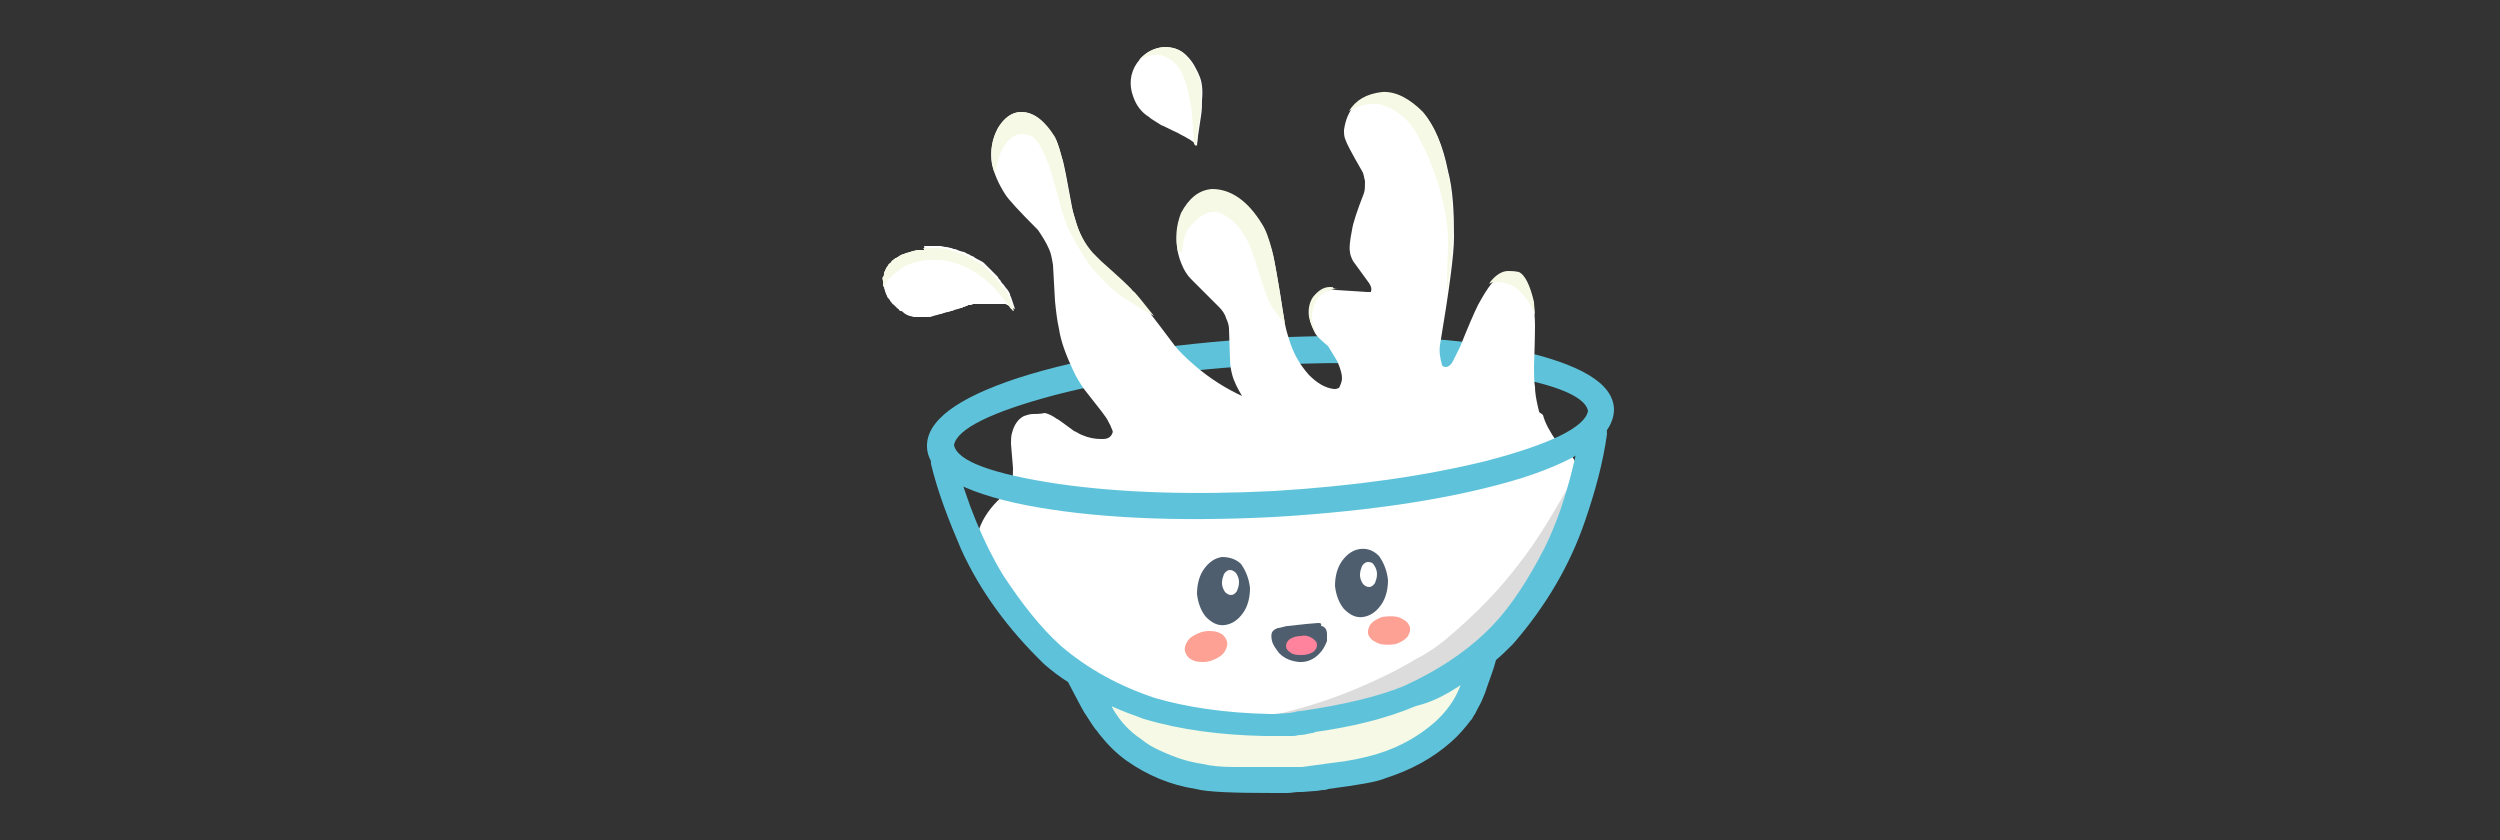 <?xml version="1.0" encoding="utf-8"?>
<!-- Generator: Adobe Illustrator 23.0.1, SVG Export Plug-In . SVG Version: 6.00 Build 0)  -->
<svg version="1.1" id="Calque_1" xmlns:v="https://vecta.io/nano"
	 xmlns="http://www.w3.org/2000/svg" xmlns:xlink="http://www.w3.org/1999/xlink" x="0px" y="0px" viewBox="0 0 250 84"
	 style="enable-background:new 0 0 250 84;" xml:space="preserve">
<rect x="0" y="0" width="250" height="84" fill="#333333" stroke="none"/>
<style type="text/css">
	.st0{fill:#F6F9E5;}
	.st1{fill:#FFFFFF;}
	.st2{fill:#DCDCDC;}
	.st3{fill:#5EC3DA;}
	.st4{fill:#A34054;}
	.st5{fill:#4E5E6E;}
	.st6{fill:#FF839C;}
	.st7{fill:#FCA194;}
</style>
<g>
	<g>
		<path class="st0" d="M146.8,66.5c-3.1,1.8-5.3,3-6.8,3.4c-2.2,0.7-4.7,1.4-7.5,2.1c-1.4,0.3-2.7,0.6-3.8,0.7
			c-2.8,0.2-5.6,0.1-8.5-0.4c-0.8-0.1-2-0.4-3.5-0.8c-0.9-0.2-2.9-0.8-5.9-1.8c-0.1,0-0.1,0-0.2,0.1c0.1,2.9,2.2,5.3,6.3,7.2
			c1.7,0.7,3.9,1.2,6.7,1.5c2,0.2,4.6,0.2,7.7-0.1c2.7-0.2,5.1-0.6,6.9-1.1c1.9-0.6,3.6-1.3,4.9-2.3c0.9-0.8,1.7-1.6,2.2-2.3
			L146.8,66.5"/>
	</g>
	<g>
		<path class="st1" d="M103.3,41.4c-0.3,0-0.6,0.1-0.9,0.2c-0.6,0.3-1,0.9-1.2,1.7c-0.1,0.3-0.1,0.7-0.1,1.1l0.2,2.4
			c0,0.5,0,0.9-0.1,1.3c-0.1,0.3-0.1,0.6-0.2,0.9l0,0c-2.5,1.9-3.6,4.1-3.4,6.4c0.6,3.4,3.3,7,8.1,10.8c2.6,2,5.1,3.4,7.5,4.4
			c2.2,0.9,5.2,1.4,8.9,1.8c3.5,0.3,6.3,0.4,8.5,0.3c0.7,0,1.3-0.1,1.9-0.2c4.9-0.8,8.3-1.7,10.1-2.6l0.9-0.4l3.2-4.1
			c2.1-1.3,3.8-2.8,5.2-4.5c1.5-1.7,2.8-3.6,3.9-5.7c2.9-5.1,3-8.6,0.3-10.7l0,0l-0.4-0.3l0,0c-0.7-1-1.2-1.9-1.4-2.7l0,0
			c-0.4-0.4-1.2-0.6-2.5-0.8c-1.2-0.1-2.6,0-4.1,0c-0.6,0-1.1,0.1-1.7,0.1c-1.9,0.2-3,0.3-3.4,0.3c-1.8,0.2-4.6,0.6-8.2,1.1
			l-1.1,0.1c-2.4,0.2-3.8,0.4-4.1,0.4c-1.5,0.2-3.1,0.4-4.6,0.6l-3.1,0.4l0,0c-0.6-1.6-1.5-2.6-2.4-3l0,0c-0.2-0.1-0.3-0.1-0.5-0.1
			c-1.2,0.1-2,0.2-2.3,0.2c0,0-0.1,0-0.1,0c0,0-0.1,0-0.3,0c-0.6,0-2,0.1-4.3,0.2c-0.1,0-0.1,0-0.2,0c-0.2,0-0.4,0-0.5,0.1
			c-0.1,0-0.1,0.1-0.1,0.1c0.3,0.5,0.5,0.9,0.5,1.1c0,0.2,0,0.5,0,0.8c-0.1,0.5-0.4,0.8-1,0.8c0,0-0.1,0-0.2,0
			c-0.6,0-1.2-0.1-1.9-0.4c-0.3-0.1-0.5-0.3-0.8-0.4c-1.1-0.8-1.6-1.2-1.7-1.2c-0.4-0.3-0.8-0.5-1.2-0.6
			C104,41.4,103.6,41.4,103.3,41.4z"/>
	</g>
	<g>
		<path class="st2" d="M158.2,46.2c-2.5,4.6-4.6,8.1-6.4,10.3c-1.8,2.4-4.2,4.9-7.3,7.5c-1,0.8-1.9,1.4-2.9,1.9
			c-2,1.2-3.9,2.1-5.8,2.9c-2.8,1.2-5.7,2.1-8.9,2.8c6.4-0.8,10.6-1.6,12.7-2.5c3.3-0.9,6.4-2.5,9.3-4.8c2.3-1.9,4.2-4.2,5.7-7
			l0.5-1L158.2,46.2"/>
	</g>
	<g>
		<path class="st3" d="M126.8,36.5c8-0.4,15.2-0.2,21.5,0.7c6.7,1,10.2,2.3,10.5,3.9c-0.3,1.6-3.7,3.3-10.2,5
			c-6.1,1.5-13.1,2.5-21.2,3c-8,0.4-15.2,0.2-21.5-0.7c-6.7-1-10.2-2.3-10.5-3.9c0.3-1.6,3.7-3.3,10.1-5
			C111.7,37.9,118.7,36.9,126.8,36.5 M126.6,33.8c-10,0.6-18.3,1.9-24.8,4c-6.1,2-9.2,4.3-9.1,6.9c0.1,2.6,3.4,4.5,9.8,5.8
			c6.7,1.3,15,1.7,24.9,1.2c10-0.6,18.3-1.9,24.8-3.9c6.2-2,9.2-4.3,9.2-6.9c-0.1-2.6-3.4-4.5-9.7-5.9
			C145.1,33.7,136.8,33.3,126.6,33.8"/>
	</g>
	<g>
		<path class="st1" d="M116.4,4.7c-1.1,0.1-2,0.6-2.7,1.6c-0.7,1-0.8,2.2-0.4,3.3c0.3,0.9,0.8,1.6,1.6,2.1c0.2,0.2,0.6,0.4,1.2,0.8
			c0.3,0.1,0.8,0.4,1.7,0.8c0.3,0.2,0.6,0.3,0.9,0.5c0.4,0.2,0.8,0.5,1,0.8c0-0.3,0.1-0.7,0.1-1l0.3-2c0.1-0.6,0.1-1.1,0.1-1.6
			c0.1-1,0-1.9-0.3-2.5c-0.1-0.3-0.3-0.6-0.5-1c-0.3-0.5-0.6-0.8-0.8-1C118,4.9,117.2,4.7,116.4,4.7L116.4,4.7z M119.8,14.7l0,0.3
			L119.8,14.7C119.8,14.7,119.8,14.7,119.8,14.7L119.8,14.7z M92.4,25c-0.1,0-0.1,0-0.2,0c-0.1,0-0.2,0-0.4,0
			c-0.2,0-0.3,0.1-0.5,0.1c-0.1,0-0.2,0.1-0.3,0.1c-0.1,0-0.2,0.1-0.4,0.1c-0.1,0.1-0.3,0.1-0.5,0.2c-0.2,0.1-0.3,0.2-0.3,0.2
			c-0.1,0-0.1,0.1-0.2,0.1c-0.1,0-0.1,0.1-0.3,0.2c-0.1,0.1-0.2,0.2-0.2,0.2c0,0.1-0.1,0.1-0.2,0.2c-0.1,0.1-0.1,0.2-0.2,0.3
			c-0.1,0.1-0.1,0.2-0.2,0.4c-0.1,0.1-0.1,0.3-0.1,0.3c0,0.1,0,0.2-0.1,0.3s0,0.3,0,0.4c0,0.1,0,0.2,0,0.3c0,0.1,0,0.2,0.1,0.3
			c0,0.2,0.1,0.3,0.1,0.4c0,0.1,0.1,0.2,0.1,0.3c0,0.1,0.1,0.1,0.1,0.2c0,0.1,0.1,0.2,0.2,0.3c0.1,0.1,0.1,0.2,0.2,0.3
			c0,0,0.1,0.1,0.1,0.1c0,0.1,0.1,0.1,0.2,0.2c0.1,0.1,0.2,0.2,0.3,0.3c0.1,0.1,0.2,0.1,0.2,0.2c0.1,0.1,0.1,0.1,0.2,0.1
			c0.1,0,0.2,0.1,0.3,0.2c0.1,0.1,0.2,0.1,0.3,0.2c0.1,0,0.2,0.1,0.3,0.1c0.1,0,0.3,0.1,0.4,0.1c0.1,0,0.2,0,0.3,0
			c0.1,0,0.2,0,0.4,0c0.1,0,0.1,0,0.2,0c0.1,0,0.2,0,0.3,0c0.1,0,0.3,0,0.3,0c0.1,0,0.2,0,0.4-0.1c0.1,0,0.3-0.1,0.4-0.1
			c0.1,0,0.2-0.1,0.4-0.1c0.1,0,0.2-0.1,0.3-0.1c0.1,0,0.2-0.1,0.4-0.1c0.1,0,0.3-0.1,0.3-0.1c0.1,0,0.2,0,0.3-0.1
			c0.1,0,0.3-0.1,0.4-0.1c0.1,0,0.2-0.1,0.3-0.1c0.1,0,0.2,0,0.2-0.1c0.1,0,0.2,0,0.3-0.1c0.1,0,0.2,0,0.2-0.1c0,0,0.1,0,0.2,0
			c0.1,0,0.2,0,0.3-0.1c0.1,0,0.2,0,0.3,0c0.1,0,0.2,0,0.2,0c0,0,0.1,0,0.1,0c0,0,0.1,0,0.1,0c0.1,0,0.2,0,0.3,0c0.1,0,0.2,0,0.3,0
			c0.1,0,0.2,0,0.3,0c0.1,0,0.2,0,0.2,0c0.1,0,0.1,0,0.2,0c0.1,0,0.1,0,0.2,0c0.1,0,0.1,0,0.2,0c0.1,0,0.1,0,0.2,0c0,0,0.1,0,0.2,0
			c0.1,0,0.1,0,0.2,0c0,0,0.1,0,0.2,0c0.1,0,0.1,0,0.2,0.1c0.1,0,0.1,0,0.2,0.1c0,0,0.1,0,0.2,0.1c0.1,0,0.1,0.1,0.2,0.1
			c0,0,0.1,0.1,0.2,0.1l-0.4-1.2c0,0-0.1-0.1-0.1-0.3c-0.1-0.2-0.2-0.4-0.4-0.6c-0.2-0.3-0.3-0.4-0.4-0.5c-0.1-0.1-0.1-0.2-0.2-0.3
			c-0.1-0.1-0.2-0.2-0.2-0.3c-0.1-0.1-0.2-0.2-0.4-0.4c-0.2-0.2-0.3-0.3-0.4-0.4c-0.1-0.1-0.2-0.2-0.3-0.3c-0.1-0.1-0.2-0.2-0.3-0.3
			c-0.1-0.1-0.3-0.2-0.5-0.3c-0.2-0.1-0.4-0.2-0.5-0.3c-0.1-0.1-0.3-0.1-0.4-0.2c-0.1-0.1-0.3-0.1-0.4-0.2c-0.1-0.1-0.3-0.1-0.6-0.2
			c-0.3-0.1-0.4-0.2-0.6-0.2c-0.1,0-0.2-0.1-0.3-0.1c-0.1,0-0.3-0.1-0.5-0.1c-0.2,0-0.4-0.1-0.6-0.1c-0.2,0-0.4,0-0.6,0
			c-0.2,0-0.3,0-0.5,0c-0.1,0-0.3,0-0.5,0C92.5,25,92.4,25,92.4,25z M102.1,11.2c-0.9,0-1.7,0.6-2.3,1.6c-0.6,1.1-0.8,2.3-0.6,3.6
			c0.2,0.9,0.6,1.9,1.3,3c0.3,0.5,1.4,1.7,3.3,3.6c0.4,0.6,0.8,1.2,1.1,1.9c0.2,0.4,0.3,1,0.4,1.6l0.2,3.6c0.1,1,0.2,1.9,0.4,2.8
			c0.2,1.3,0.7,2.6,1.4,4.1c0.3,0.7,0.7,1.3,1.1,1.9c1.5,1.9,2.3,2.9,2.4,3.2c0.3,0.5,0.6,1.2,0.8,2.3c0.2,0.3,0.4,0.6,0.7,0.8
			c1.7,1.2,4.2,1.8,7.5,1.6c1.4-0.1,2.7-0.3,3.9-0.6c3.4-0.9,5.3-1.4,5.7-1.7l0,0c0.4,0.2,0.8,0.3,1.1,0.4l0,0
			c-0.2,0.5-0.3,0.9-0.4,1.2l24.5-2.5c-0.7-2.3-1.1-3.9-1.1-4.9c-0.1-0.6-0.1-1.3-0.1-2.1c0.1-2.7,0.1-4,0.1-4.1
			c0-0.8-0.1-1.5-0.2-2c-0.4-1.7-0.9-2.7-1.5-3c-0.3-0.1-0.6-0.2-0.9-0.2c-0.6,0-1.2,0.4-1.7,1c-0.5,0.6-0.9,1.3-1.4,2.2
			c-0.4,0.8-1,2.2-1.8,4.2l-0.7,1.4c-0.2,0.4-0.5,0.6-0.7,0.6c-0.1,0-0.3,0-0.4-0.2c-0.2-0.7-0.3-1.4-0.2-2c0.9-5.4,1.4-9,1.4-10.8
			c0-2.5-0.1-4.7-0.6-6.6c-0.5-2.5-1.3-4.4-2.4-5.7c-1.4-1.5-2.8-2.2-4.2-2.1c0,0,0,0,0,0l0,0c-2.2,0.2-3.5,1.5-3.8,3.7
			c0,0.4,0,0.7,0.2,1.1c0,0.1,0.5,1.1,1.6,3c0.2,0.3,0.2,0.7,0.3,1c0,0.5,0,0.9-0.1,1.2c-0.7,1.8-1.1,3-1.2,3.7
			c-0.2,1-0.3,1.8-0.2,2.2c0,0.2,0.1,0.5,0.3,0.9l1.6,2.2c0.2,0.3,0.3,0.6,0.2,0.8c0,0,0,0,0,0.1l0,0c-0.1,0-0.2,0-0.4,0
			c0,0,0,0,0,0c-0.2,0-1.2-0.1-3.1-0.2c-0.1,0-0.3,0-0.5,0c0,0,0,0,0,0l0,0c-0.7,0-1.2,0.4-1.7,1c-0.4,0.6-0.5,1.3-0.4,2
			c0.1,0.5,0.3,0.9,0.5,1.3c0.1,0.2,0.3,0.4,0.4,0.5c0.1,0.1,0.4,0.4,0.9,0.8l0,0c0.6,1,1,1.6,1,1.7c0.3,0.7,0.4,1.2,0.4,1.5
			c0,0.3-0.1,0.6-0.3,1l0,0c-0.1,0-0.2,0.1-0.4,0.1c0,0-0.1,0-0.1,0c-0.9-0.1-1.7-0.6-2.5-1.4c-0.9-1-1.6-2.2-2-3.6
			c-0.2-0.6-0.4-1.3-0.5-2.1c-0.6-3.9-1-6-1.1-6.3c-0.3-1.1-0.6-2-1-2.6c-1.5-2.5-3.2-3.7-5.1-3.6l0,0c-1.3,0.1-2.3,0.9-3,2.4
			c-0.7,1.6-0.7,3.2,0,4.8c0.2,0.5,0.5,1,0.9,1.4c0.1,0.1,1,1,2.8,2.8c0.3,0.3,0.6,0.7,0.7,1.1c0.2,0.4,0.3,0.8,0.3,1.1l0.1,3
			c0,0.6,0.1,1.1,0.2,1.5c0.2,0.8,0.6,1.5,1,2.2l0,0c-1.5-0.7-3.2-1.7-4.9-3.2c-0.8-0.7-1.4-1.3-1.8-1.8c-2.4-3.2-3.8-5-4.1-5.2
			c-0.3-0.4-1.4-1.4-3.2-3c-0.3-0.3-0.6-0.6-0.8-0.8c-0.8-0.9-1.4-2-1.8-3.4c-0.1-0.4-0.3-0.9-0.4-1.5c-0.5-2.7-0.8-4.4-1-4.9
			c-0.2-0.8-0.4-1.4-0.6-1.8C104.5,12.1,103.4,11.2,102.1,11.2L102.1,11.2C102.2,11.2,102.2,11.2,102.1,11.2z"/>
	</g>
	<g>
		<path class="st0" d="M116.4,4.7c-1,0.1-1.8,0.5-2.5,1.3c0.5-0.3,1-0.5,1.5-0.5c0.2,0,0.4,0,0.6,0c1,0.2,1.7,0.9,2.2,1.8
			c0.3,0.7,0.6,1.6,0.8,2.7c0.1,0.6,0.2,1.1,0.2,1.5c0.1,1.3,0.2,2.3,0.2,2.9l0,0c0.1,0.1,0.1,0.1,0.2,0.2c0-0.3,0.1-0.7,0.1-1
			l0.3-2c0.1-0.6,0.1-1.1,0.1-1.6c0.1-1,0-1.9-0.3-2.5c-0.1-0.3-0.3-0.6-0.5-1c-0.3-0.5-0.6-0.8-0.8-1C118,4.9,117.2,4.7,116.4,4.7
			L116.4,4.7z"/>
	</g>
	<g>
		<path class="st0" d="M138.2,9.2C138.2,9.2,138.2,9.2,138.2,9.2L138.2,9.2c-1.6,0.2-2.6,0.8-3.3,1.9c0.7-0.4,1.5-0.7,2.2-0.7
			c0.3,0,0.6,0,0.8,0c1.8,0.5,3.1,1.6,4,3.4c1.3,2.4,2.2,5,2.7,7.9c0.2,1.2,0.2,2.2,0.2,3.1l-0.1,2.6l0,1.9c0.4-2.7,0.6-4.6,0.6-5.8
			c0-2.5-0.1-4.7-0.6-6.6c-0.5-2.5-1.3-4.4-2.4-5.7C141,9.9,139.6,9.1,138.2,9.2z"/>
	</g>
	<g>
		<path class="st0" d="M133,28.7C133,28.7,133,28.7,133,28.7L133,28.7c-0.7,0-1.2,0.4-1.7,1c-0.4,0.6-0.5,1.3-0.4,2
			c0.1,0.5,0.3,0.9,0.5,1.3c0.1,0.2,0.2,0.3,0.3,0.4c-0.2-0.3-0.3-0.7-0.4-1c-0.1-0.3-0.1-0.7-0.1-0.9c0.1-0.9,0.4-1.5,0.8-1.9
			c0.3-0.3,0.8-0.6,1.6-0.7c0.1,0,0.2,0,0.3,0l0,0c-0.2,0-0.4,0-0.6-0.1C133.4,28.7,133.2,28.7,133,28.7z"/>
	</g>
	<g>
		<path class="st0" d="M150.8,27.1c-0.6,0-1.2,0.4-1.7,1c-0.1,0.1-0.1,0.2-0.2,0.3c0.2-0.1,0.3-0.2,0.5-0.2c0.1,0,0.2,0,0.3,0
			c0.7,0,1.3,0.2,1.9,0.6c0.8,0.6,1.3,1.4,1.7,2.2c0.1,0.1,0.1,0.3,0.2,0.6c0-0.5-0.1-1-0.1-1.4c-0.4-1.7-0.9-2.7-1.5-3
			C151.4,27.1,151.1,27.1,150.8,27.1z"/>
	</g>
	<g>
		<path class="st0" d="M121.2,18.9L121.2,18.9c-1.3,0.1-2.3,0.9-3.1,2.4c-0.5,1.3-0.6,2.6-0.3,3.9l0,0c0.1,0,0.2,0,0.3,0
			c0.1,0,0.1-0.1,0.1-0.1c0.1-0.5,0.1-0.9,0.2-1.2c0.1-0.4,0.2-0.6,0.3-0.8c0.3-0.5,0.7-0.9,1.3-1.4c0.4-0.3,0.9-0.5,1.3-0.5
			c0.1,0,0.2,0,0.2,0c0.4,0,0.8,0.2,1.4,0.6c0.6,0.4,1.2,1.1,1.8,2.2c0.1,0.2,0.3,0.6,0.5,1.1c0.9,2.8,1.4,4.4,1.6,4.8
			c0.3,0.7,0.8,1.5,1.7,2.4c-0.1-0.3-0.1-0.6-0.2-1c-0.6-3.9-1-6-1.1-6.3c-0.3-1.1-0.6-2-1-2.6C124.8,20.1,123.1,18.9,121.2,18.9z"
			/>
	</g>
	<g>
		<path class="st0" d="M102.1,11.2c-0.9,0-1.7,0.6-2.3,1.6c-0.6,1.1-0.8,2.3-0.6,3.6c0.1,0.3,0.1,0.6,0.3,0.9
			c0.1-0.6,0.3-1.3,0.6-2.1c0.2-0.4,0.4-0.8,0.8-1.2c0.4-0.4,0.8-0.6,1.3-0.6c0.4,0,0.7,0.1,1.1,0.3c0.5,0.4,1,1.3,1.5,2.6
			c0.1,0.2,0.6,1.8,1.4,4.8c0.2,0.7,0.4,1.2,0.6,1.7c0.7,1.4,1.4,2.6,2.1,3.6c1.2,1.5,2.3,2.6,3.5,3.4c1.1,0.7,2.1,1.3,3,1.8
			c-1.2-1.5-1.9-2.4-2.1-2.5c-0.3-0.4-1.4-1.4-3.2-3c-0.3-0.3-0.6-0.6-0.8-0.8c-0.8-0.9-1.4-2-1.8-3.4c-0.1-0.4-0.3-0.9-0.4-1.5
			c-0.5-2.7-0.8-4.4-1-4.9c-0.2-0.8-0.4-1.4-0.6-1.8C104.5,12.1,103.4,11.2,102.1,11.2L102.1,11.2C102.2,11.2,102.2,11.2,102.1,11.2
			z"/>
	</g>
	<g>
		<path class="st0" d="M92.4,25c-0.1,0-0.1,0-0.2,0c-0.1,0-0.2,0-0.4,0c-0.2,0-0.3,0.1-0.5,0.1c-0.1,0-0.2,0.1-0.3,0.1
			c-0.1,0-0.2,0.1-0.4,0.1c-0.1,0.1-0.3,0.1-0.5,0.2c-0.2,0.1-0.3,0.2-0.3,0.2c-0.1,0-0.1,0.1-0.2,0.1c-0.1,0-0.1,0.1-0.3,0.2
			c-0.1,0.1-0.2,0.2-0.2,0.2c0,0.1-0.1,0.1-0.2,0.2c-0.1,0.1-0.1,0.2-0.2,0.3c-0.1,0.1-0.1,0.2-0.2,0.4c-0.1,0.1-0.1,0.3-0.1,0.3
			c0,0.1,0,0.2-0.1,0.3s0,0.3,0,0.4c0,0.1,0,0.2,0,0.3c0,0.1,0,0.2,0.1,0.3c0-0.1,0.1-0.1,0.1-0.2c0.2-0.4,0.4-0.7,0.6-0.8
			c0.4-0.4,0.9-0.8,1.4-1.1c0.6-0.3,1.4-0.5,2.2-0.6c0.8,0,1.5,0,2.1,0.1c1.6,0.4,2.9,1.1,4,2.1c0.9,0.8,1.7,1.8,2.3,2.7l0,0
			c0,0,0.1,0,0.1,0.1c0,0,0.1,0.1,0.2,0.1l-0.4-1.2c0,0-0.1-0.1-0.1-0.3c-0.1-0.2-0.2-0.4-0.4-0.6c-0.2-0.3-0.3-0.4-0.4-0.5
			c-0.1-0.1-0.1-0.2-0.2-0.3c-0.1-0.1-0.2-0.2-0.2-0.3c-0.1-0.1-0.2-0.2-0.4-0.4c-0.2-0.2-0.3-0.3-0.4-0.4c-0.1-0.1-0.2-0.2-0.3-0.3
			c-0.1-0.1-0.2-0.2-0.3-0.3c-0.1-0.1-0.3-0.2-0.5-0.3c-0.2-0.1-0.4-0.2-0.5-0.3c-0.1-0.1-0.3-0.1-0.4-0.2c-0.1-0.1-0.3-0.1-0.4-0.2
			c-0.1-0.1-0.3-0.1-0.6-0.2c-0.3-0.1-0.4-0.2-0.6-0.2c-0.1,0-0.2-0.1-0.3-0.1c-0.1,0-0.3-0.1-0.5-0.1c-0.2,0-0.4-0.1-0.6-0.1
			c-0.2,0-0.4,0-0.6,0c-0.2,0-0.3,0-0.5,0c-0.1,0-0.3,0-0.5,0C92.5,25,92.4,25,92.4,25z"/>
	</g>
	<g>
		<path class="st4" d="M106.5,64.4L106.5,64.4L106.5,64.4C106.5,64.4,106.5,64.4,106.5,64.4z"/>
	</g>
	<g>
		<path class="st3" d="M127.6,73.8l0.3,0l0.1,0l0.2,0l0,0c0,0-0.1,0-0.1,0C127.9,73.8,127.8,73.8,127.6,73.8L127.6,73.8z
			 M146.1,68.5c-0.1,0.1-0.1,0.2-0.2,0.4c-0.5,1.2-1.3,2.3-2.4,3.3c-1.6,1.4-3.5,2.5-5.8,3.2c-0.7,0.2-1.8,0.5-3.1,0.7
			c-1.5,0.2-3,0.4-4.4,0.6c-0.2,0-0.4,0-0.4,0c0,0,0,0,0,0l-0.6,0c-0.2,0-0.4,0-0.6,0c0,0,0,0,0,0c-0.1,0-0.2,0-0.4,0c0,0,0,0,0,0
			c0,0-0.1,0-0.2,0c0,0,0,0,0,0c-1.4,0-2.9,0-4.5,0c-1.4,0-2.4-0.1-3.2-0.3c-1.5-0.2-2.9-0.7-4.2-1.3h0c-0.7-0.3-1.4-0.7-2-1.2
			c-1.2-0.8-2.1-1.8-2.8-3c0-0.1-0.1-0.1-0.1-0.2l0,0c0,0,0-0.1-0.1-0.1l0,0c1.1,0.5,2.2,0.9,3.3,1.3c3.7,1.1,7.7,1.6,12,1.7l0,0
			c0.1,0,0.1,0,0.2,0l0.1,0l0,0c0.4,0,0.7,0,1.1,0c0,0,0.1,0,0.1,0l0,0c0.1,0,0.1,0,0.1,0c0.1,0,0.1,0,0.2,0l0,0l0.4,0
			c0.2,0,0.3,0,0.5,0c0,0,0,0,0.1,0c0.5,0,0.8-0.1,0.9-0.1c0.2,0,0.6-0.1,1.1-0.2c0.1,0,0.2,0,0.3-0.1l0,0c3.6-0.5,7-1.3,10.1-2.6
			C143.3,70.2,144.7,69.4,146.1,68.5L146.1,68.5z M94.3,44.8L94.3,44.8c-0.9,0.2-1.3,0.7-1.2,1.6c0.7,2.9,1.8,5.7,3,8.5
			c1.9,4.2,4.7,8,8.3,11.5c0.8,0.7,1.6,1.3,2.4,1.8l0,0c0.8,1.5,1.3,2.5,1.6,3c0.6,0.9,1,1.6,1.3,1.9c0.1,0.1,0.2,0.3,0.3,0.4l0,0
			c0.8,1,1.7,1.9,2.7,2.6c2,1.4,4.3,2.4,6.9,2.8c1.1,0.3,3.7,0.4,7.8,0.4l0,0c0,0,0,0,0,0l0,0c0.2,0,0.3,0,0.4,0c0.2,0,0.3,0,0.5,0
			c0,0,0.1,0,0.1,0l0.3,0c0.4,0,0.8-0.1,1.2-0.1l0.3,0l1.3-0.1c0.3,0,0.6-0.1,0.8-0.1c0.2,0,0.3,0,0.5-0.1l0,0
			c3-0.4,4.9-0.7,5.8-1.1c2.5-0.8,4.7-2,6.5-3.6c0.7-0.6,1.4-1.4,2-2.2l0,0c0,0,0,0,0,0c0,0,0,0,0,0l0.1-0.1
			c0.1-0.2,0.2-0.4,0.3-0.5l0,0c0.1-0.2,0.2-0.4,0.3-0.6l0,0c0.3-0.5,0.5-1,0.7-1.5c0.1-0.3,0.3-0.9,0.7-2l0.2-0.6l0.2-0.7l0,0
			c0.6-0.5,1.2-1.1,1.7-1.6c3.3-3.8,5.7-7.9,7.2-12.3c1-2.9,1.8-5.8,2.2-8.7c0-0.9-0.4-1.3-1.3-1.5l-0.1,0c-0.6,0.1-1,0.4-1.2,0.9
			c-0.8,4.6-2,8.7-3.7,12.1c-1.6,3.1-3.3,5.7-5.1,7.6c-2.4,2.5-5.4,4.5-8.9,6.1c-2.7,1.1-6.2,1.9-10.3,2.5l0,0c0,0,0,0,0,0
			c-0.4,0-0.6,0.1-0.6,0.1c0,0,0,0,0,0l0,0l-0.6,0.1l-1.5,0.1l-0.4,0l0,0c-4.6-0.1-8.4-0.7-11.5-1.6c-3.6-1.2-6.7-2.9-9.4-5.2
			c-2-1.8-3.9-4.2-5.8-7.1c-2-3.3-3.6-7.2-4.8-11.7C95.4,45.1,94.9,44.8,94.3,44.8z"/>
	</g>
	<g>
		<path class="st5" d="M122.2,55.7c-0.7,0.1-1.3,0.5-1.8,1.2c-0.5,0.7-0.7,1.6-0.7,2.5c0.1,0.9,0.4,1.7,0.9,2.3
			c0.6,0.6,1.2,0.9,1.9,0.8c0.7-0.1,1.3-0.5,1.8-1.2c0.5-0.7,0.7-1.6,0.7-2.5c-0.1-0.9-0.4-1.7-0.9-2.4
			C123.6,55.9,122.9,55.7,122.2,55.7"/>
	</g>
	<g>
		<path class="st1" d="M123,57c-0.2,0-0.4,0.1-0.6,0.4c-0.1,0.3-0.2,0.5-0.2,0.9c0,0.3,0.1,0.6,0.3,0.9c0.2,0.2,0.4,0.3,0.6,0.3
			c0.2,0,0.4-0.1,0.6-0.4c0.1-0.3,0.2-0.5,0.2-0.9c0-0.3-0.1-0.6-0.3-0.9C123.4,57.1,123.2,57,123,57"/>
	</g>
	<g>
		<path class="st5" d="M136,54.9c-0.7,0.1-1.3,0.5-1.8,1.2c-0.5,0.7-0.7,1.6-0.7,2.5c0.1,0.9,0.4,1.7,0.9,2.3
			c0.6,0.6,1.2,0.9,1.9,0.8c0.7-0.1,1.3-0.5,1.8-1.2c0.5-0.7,0.7-1.6,0.7-2.5c-0.1-0.9-0.4-1.7-0.9-2.4
			C137.4,55.1,136.8,54.8,136,54.9"/>
	</g>
	<g>
		<path class="st1" d="M136.8,56.2c-0.2,0-0.4,0.1-0.6,0.4c-0.1,0.3-0.2,0.5-0.2,0.9c0,0.3,0.1,0.6,0.3,0.9c0.2,0.2,0.4,0.3,0.6,0.3
			c0.2,0,0.4-0.1,0.6-0.4c0.1-0.3,0.2-0.5,0.2-0.9c0-0.3-0.1-0.6-0.3-0.9C137.3,56.3,137.1,56.2,136.8,56.2"/>
	</g>
	<g>
		<path class="st5" d="M131.8,62.3l-1.2,0.1l-1.8,0.2c0,0,0,0,0,0c-0.1,0-0.2,0-0.5,0.1l0,0c-0.1,0-0.3,0.1-0.5,0.1
			c0,0-0.1,0-0.2,0.1c-0.1,0-0.2,0.1-0.3,0.2c-0.2,0.2-0.2,0.6-0.1,1l0,0c0.1,0.4,0.4,0.8,0.7,1.2c0.6,0.6,1.2,0.8,2,0.9
			c0.1,0,0.1,0,0.2,0c0.7,0,1.3-0.3,1.8-0.8c0.4-0.4,0.6-0.8,0.8-1.3l0,0c0,0,0-0.1,0-0.1c0,0,0-0.1,0-0.2c0-0.2,0-0.3,0-0.4
			c0-0.3-0.1-0.5-0.2-0.6c-0.1-0.1-0.2-0.2-0.4-0.2C132.2,62.3,132,62.3,131.8,62.3L131.8,62.3z"/>
	</g>
	<g>
		<path class="st6" d="M130.1,63.6c-0.4,0-0.8,0.1-1.1,0.3c-0.3,0.2-0.4,0.5-0.4,0.7c0,0.3,0.2,0.5,0.5,0.7c0.3,0.2,0.7,0.2,1.1,0.2
			c0.4,0,0.8-0.1,1.1-0.3c0.3-0.2,0.4-0.5,0.4-0.7c0-0.3-0.2-0.5-0.5-0.7C130.9,63.6,130.5,63.5,130.1,63.6"/>
	</g>
	<g>
		<path class="st7" d="M122.3,63.5c-0.4-0.3-0.8-0.4-1.4-0.4c-0.6,0-1.1,0.2-1.6,0.5c-0.5,0.3-0.7,0.7-0.8,1.1
			c-0.1,0.4,0.1,0.8,0.4,1.1c0.4,0.3,0.8,0.4,1.4,0.4c0.6,0,1.1-0.2,1.6-0.5c0.5-0.3,0.7-0.7,0.8-1.1
			C122.8,64.2,122.6,63.8,122.3,63.5"/>
	</g>
	<g>
		<path class="st7" d="M137,62.5c0.3-0.4,0.7-0.6,1.2-0.8c0.6-0.1,1.1-0.1,1.6,0c0.5,0.2,0.9,0.4,1.1,0.8c0.2,0.4,0.1,0.7-0.1,1.1
			c-0.3,0.4-0.7,0.6-1.2,0.8c-0.6,0.1-1.1,0.1-1.6,0c-0.5-0.2-0.9-0.4-1.1-0.8C136.7,63.3,136.8,62.9,137,62.5"/>
	</g>
	<g>
		<path class="st0" d="M134.3,73.1l-0.7,0.1l-1,0.1l-0.7,0.1c-0.3,0-0.5,0-0.6,0c-0.1,0-0.3,0-0.6,0.1c-0.2,0-0.4,0-0.4,0
			c-0.1,0-0.4,0-0.7,0.1l-0.3,0l-0.5,0l-1.9,0.2c0.4,0.2,1,0.4,1.8,0.5c0.3,0,0.6,0.1,1,0.1c0.1,0,0.2,0,0.3,0c0.7,0,1.1,0,1.2,0
			c0.1,0,0.1,0,0.2,0l0.4,0L134.3,73.1"/>
	</g>
</g>
</svg>
